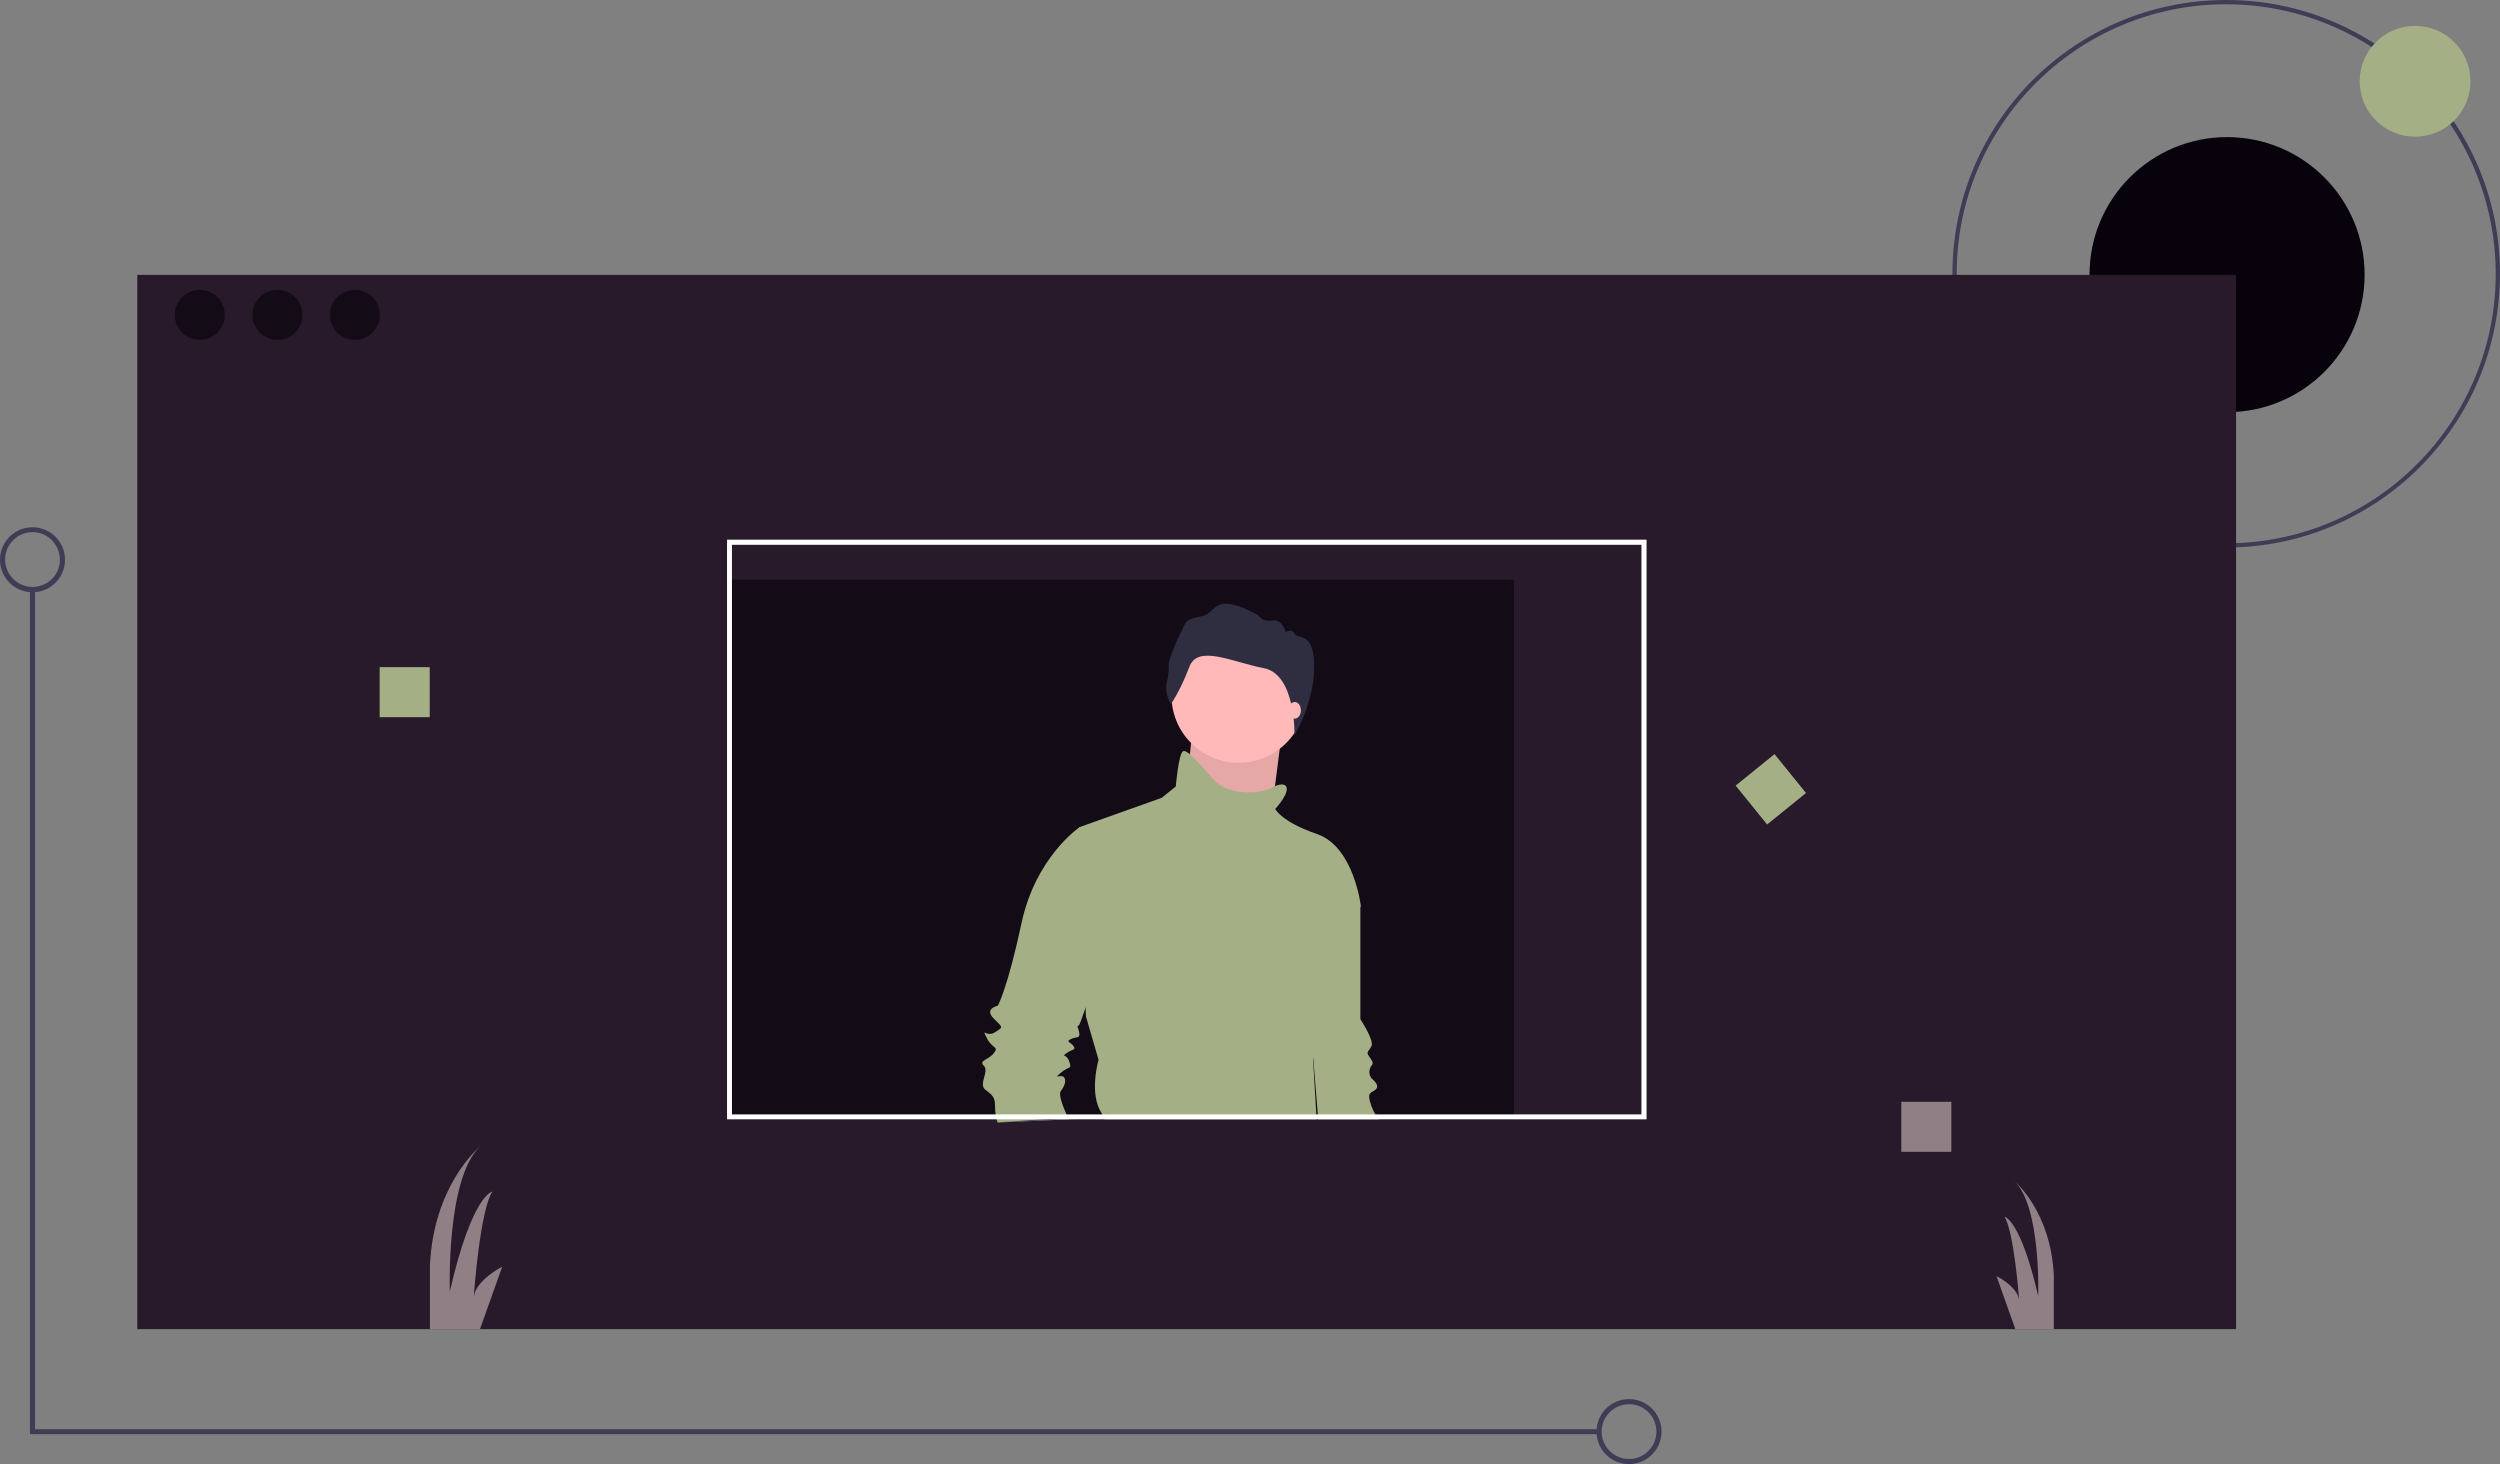 <?xml version="1.0" encoding="utf-8"?>
<!-- Generator: Adobe Illustrator 23.1.0, SVG Export Plug-In . SVG Version: 6.00 Build 0)  -->
<svg version="1.1" id="e07c9319-842b-449a-9f57-029d5804b779"
	 xmlns="http://www.w3.org/2000/svg" xmlns:xlink="http://www.w3.org/1999/xlink" x="0px" y="0px" viewBox="0 0 1168.8 684.5"
	 style="enable-background:new 0 0 1168.8 684.5;" xml:space="preserve">
<rect x="0" y="0" width="1168.8" height="684.5" fill="#808080" stroke="none"/>
<style type="text/css">
	.st0{fill:#3F3D56;}
	.st1{fill:#07020B;}
	.st2{fill:#28192B;}
	.st3{fill:#130C17;enable-background:new    ;}
	.st4{fill:#A5AF86;}
	.st5{fill:#130C17;}
	.st6{fill:#917F86;}
	.st7{fill:#FFB9B9;}
	.st8{opacity:0.1;enable-background:new    ;}
	.st9{fill:#2F2E41;}
	.st10{fill:#FFFFFF;}
</style>
<title>portfolio_website</title>
<path class="st0" d="M1040.8,256c-70.7,0-128-57.3-128-128s57.3-128,128-128s128,57.3,128,128C1168.7,198.7,1111.4,255.9,1040.8,256
	z M1040.8,2c-69.6,0-126,56.4-126,126s56.4,126,126,126s126-56.4,126-126C1166.7,58.4,1110.3,2.1,1040.8,2z"/>
<circle class="st1" cx="1041.2" cy="128.4" r="64.3"/>
<rect x="64.2" y="128.5" class="st2" width="981.2" height="492.9"/>
<rect x="339.9" y="271" class="st3" width="367.9" height="252.3"/>
<circle class="st4" cx="1129.1" cy="38" r="25.9"/>
<circle class="st5" cx="93.4" cy="147.2" r="11.7"/>
<circle class="st5" cx="129.7" cy="147.2" r="11.7"/>
<circle class="st5" cx="165.9" cy="147.2" r="11.7"/>
<rect x="177.5" y="311.9" class="st4" width="23.4" height="23.4"/>
<rect x="888.9" y="515.1" class="st6" width="23.4" height="23.4"/>
<rect x="816.5" y="357.5" transform="matrix(0.777 -0.629 0.629 0.777 -47.842 603.088)" class="st4" width="23.4" height="23.4"/>
<polygon class="st0" points="747.6,670.5 14,670.5 14,275.7 16.4,275.7 16.4,668.2 747.6,668.2 "/>
<path class="st0" d="M761.6,684.5c-8.4,0-15.2-6.8-15.2-15.2s6.8-15.2,15.2-15.2c8.4,0,15.2,6.8,15.2,15.2l0,0
	C776.8,677.7,770,684.5,761.6,684.5z M761.6,656.5c-7.1,0-12.8,5.8-12.8,12.8c0,7.1,5.8,12.8,12.8,12.8c7.1,0,12.8-5.8,12.8-12.8
	C774.4,662.2,768.7,656.5,761.6,656.5L761.6,656.5z"/>
<path class="st0" d="M15.2,276.9c-8.4,0-15.2-6.8-15.2-15.2c0-8.4,6.8-15.2,15.2-15.2s15.2,6.8,15.2,15.2l0,0
	C30.4,270.1,23.6,276.9,15.2,276.9z M15.2,248.8c-7.1,0-12.8,5.8-12.8,12.8c0,7.1,5.8,12.8,12.8,12.8S28,268.8,28,261.7l0,0
	C28,254.6,22.3,248.8,15.2,248.8z"/>
<path class="st6" d="M234.8,592.2l-10.4,29.2h-23.4v-29.8c1.7-37.4,22.7-54.9,23.3-55.5c-15.8,15.2-14,67.7-14,67.7
	c10.5-45.6,19.9-46.7,19.9-46.7c-5.7,8.5-8.6,47.1-8.7,49.5C222.1,598.6,234.8,592.2,234.8,592.2z"/>
<path class="st6" d="M960.2,596.2v25.2h-18l-8.8-24.8c0,0,10.1,5,10.6,11.5c-0.1-2-2.5-32.5-6.9-39.3c0,0,7.4,0.9,15.8,37.1
	c0,0,1.4-41.7-11.1-53.7C942.2,552.6,958.8,566.6,960.2,596.2z"/>
<path class="st4" d="M644.7,523.3h-28.4l-0.2-2.3l-2.1-26v0l-2.2-27l13.1-55.7l11.1,11.1v53.1c0,0,6.5,9.8,5.2,12.5
	s-2.6,2.6-1.3,4.6c1.3,2,2.6,3.3,1.3,4.6c-1.3,1.7-1.3,4.2,0,5.9c1.3,1.3,3.9,3.3,2,5.2c-2,2-4.6,0.7-2,7.9c0.5,1.3,1.1,2.6,1.8,3.8
	C643.7,521.8,644.2,522.6,644.7,523.3z"/>
<polygon class="st7" points="557.2,343.8 553.3,383.2 593.2,389.1 596.2,366.5 599.1,343.8 "/>
<polygon class="st8" points="557.2,343.8 553.3,383.2 593.2,389.1 596.2,366.5 599.1,343.8 "/>
<circle class="st7" cx="579.1" cy="325.2" r="31.4"/>
<path class="st4" d="M499.7,523.3c-0.1-0.2-0.2-0.5-0.3-0.7c-0.2-0.5-0.5-1-0.8-1.6c-1.7-3.9-3.9-9.4-2.6-11c2-2.6,2.6-5.2,1.3-6.5
	s-5.2,1.3-1.3-2c3.9-3.3,5.2-1.3,3.9-5.2s-3.9-2-1.3-3.9c2.6-2,4.6-1.3,3.3-3.3c-1.3-2-3.9-2-1.3-3.3s4.6,0,3.9-3.3
	c-0.7-3.3-1.3-2,0-3.3c0.3-0.3,1.5-3.6,3.1-8.3c4.5-13.3,12-37.9,12-38.8c0-1.3-10.5-42.6-10.5-42.6l-4.6-2.6
	c0,0-20.3,13.8-26.9,44.6c-6.6,30.8-11.1,38.7-11.1,38.7s-6.5,1.3-2,5.9c4.6,4.6,4.6,3.9,0.7,6.5s-6.5-2.6-3.9,2.6
	c2.6,5.3,5.9,3.9,3.3,7.2c-2.6,3.3-7.2,3.3-4.6,5.9s-2.6,8.5,0.6,11.1c3.3,2.6,4.6,3.3,4.6,7.9c0,1.3,0.1,2.6,0.3,3.8
	c0.1,0.8,0.3,1.6,0.5,2.3c0.1,0.6,0.3,1.1,0.4,1.4L499.7,523.3z"/>
<polygon class="st0" points="499.7,523.3 502.3,523.3 502.5,522.4 499.3,522.6 487.8,523.3 466.3,524.7 "/>
<path class="st4" d="M513.6,495.5l-5.9-20.3l-0.2-4.4l-3.1-84l38.7-13.8l6.6-5.3c0,0,1.3-15.1,3.3-16.4c0.7-0.5,1.8,0.1,3.4,1.4
	c2.7,2.3,6.5,6.7,11,11.8c7.2,7.9,22.3,6.5,26.9,3.9c0.6-0.3,1.2-0.6,1.8-0.9c3.3-1.4,4.7-0.4,4.7-0.4c3.3,2.6-4.6,11.1-4.6,11.1
	s2.6,5.9,19.7,11.8c17,5.9,20.3,33.4,20.3,33.4s-20.3,55-19.7,59c0.6,3.4-1.8,10.6-2.4,12.6v0c-0.1,0.3-0.2,0.5-0.2,0.5l1.5,25.5
	l0.1,2.3h-99.1c-0.3-0.8-0.7-1.6-1.1-2.3c-0.1-0.2-0.2-0.4-0.3-0.6C509,511.2,513.6,495.5,513.6,495.5z"/>
<path class="st9" d="M547.5,329.2c0,0-3.3-4.9-2-10.2c0.8-3,1-6.1,0.9-9.2c0,0,2.6-8.5,5.3-13.3s1.4-6.8,9.7-8.3s4.9-12.3,26.8-0.6
	c1.5,2.1,4.1,3.1,6.7,2.5c4.5-0.9,6.2,5.4,6.2,5.4s3-1.8,4.1,0.8s9.2-1.5,9.2,15.4s-9.2,32.1-9.2,32.1s0.7-28.5-14.3-31.4
	s-31-11.3-34.9-0.5C553.7,318,550.9,323.8,547.5,329.2z"/>
<ellipse class="st7" cx="605.3" cy="332.1" rx="2.9" ry="3.9"/>
<path class="st10" d="M339.9,252.3v271h429.9v-271H339.9z M767.4,521H342.2V254.7h425.2V521z"/>
</svg>
